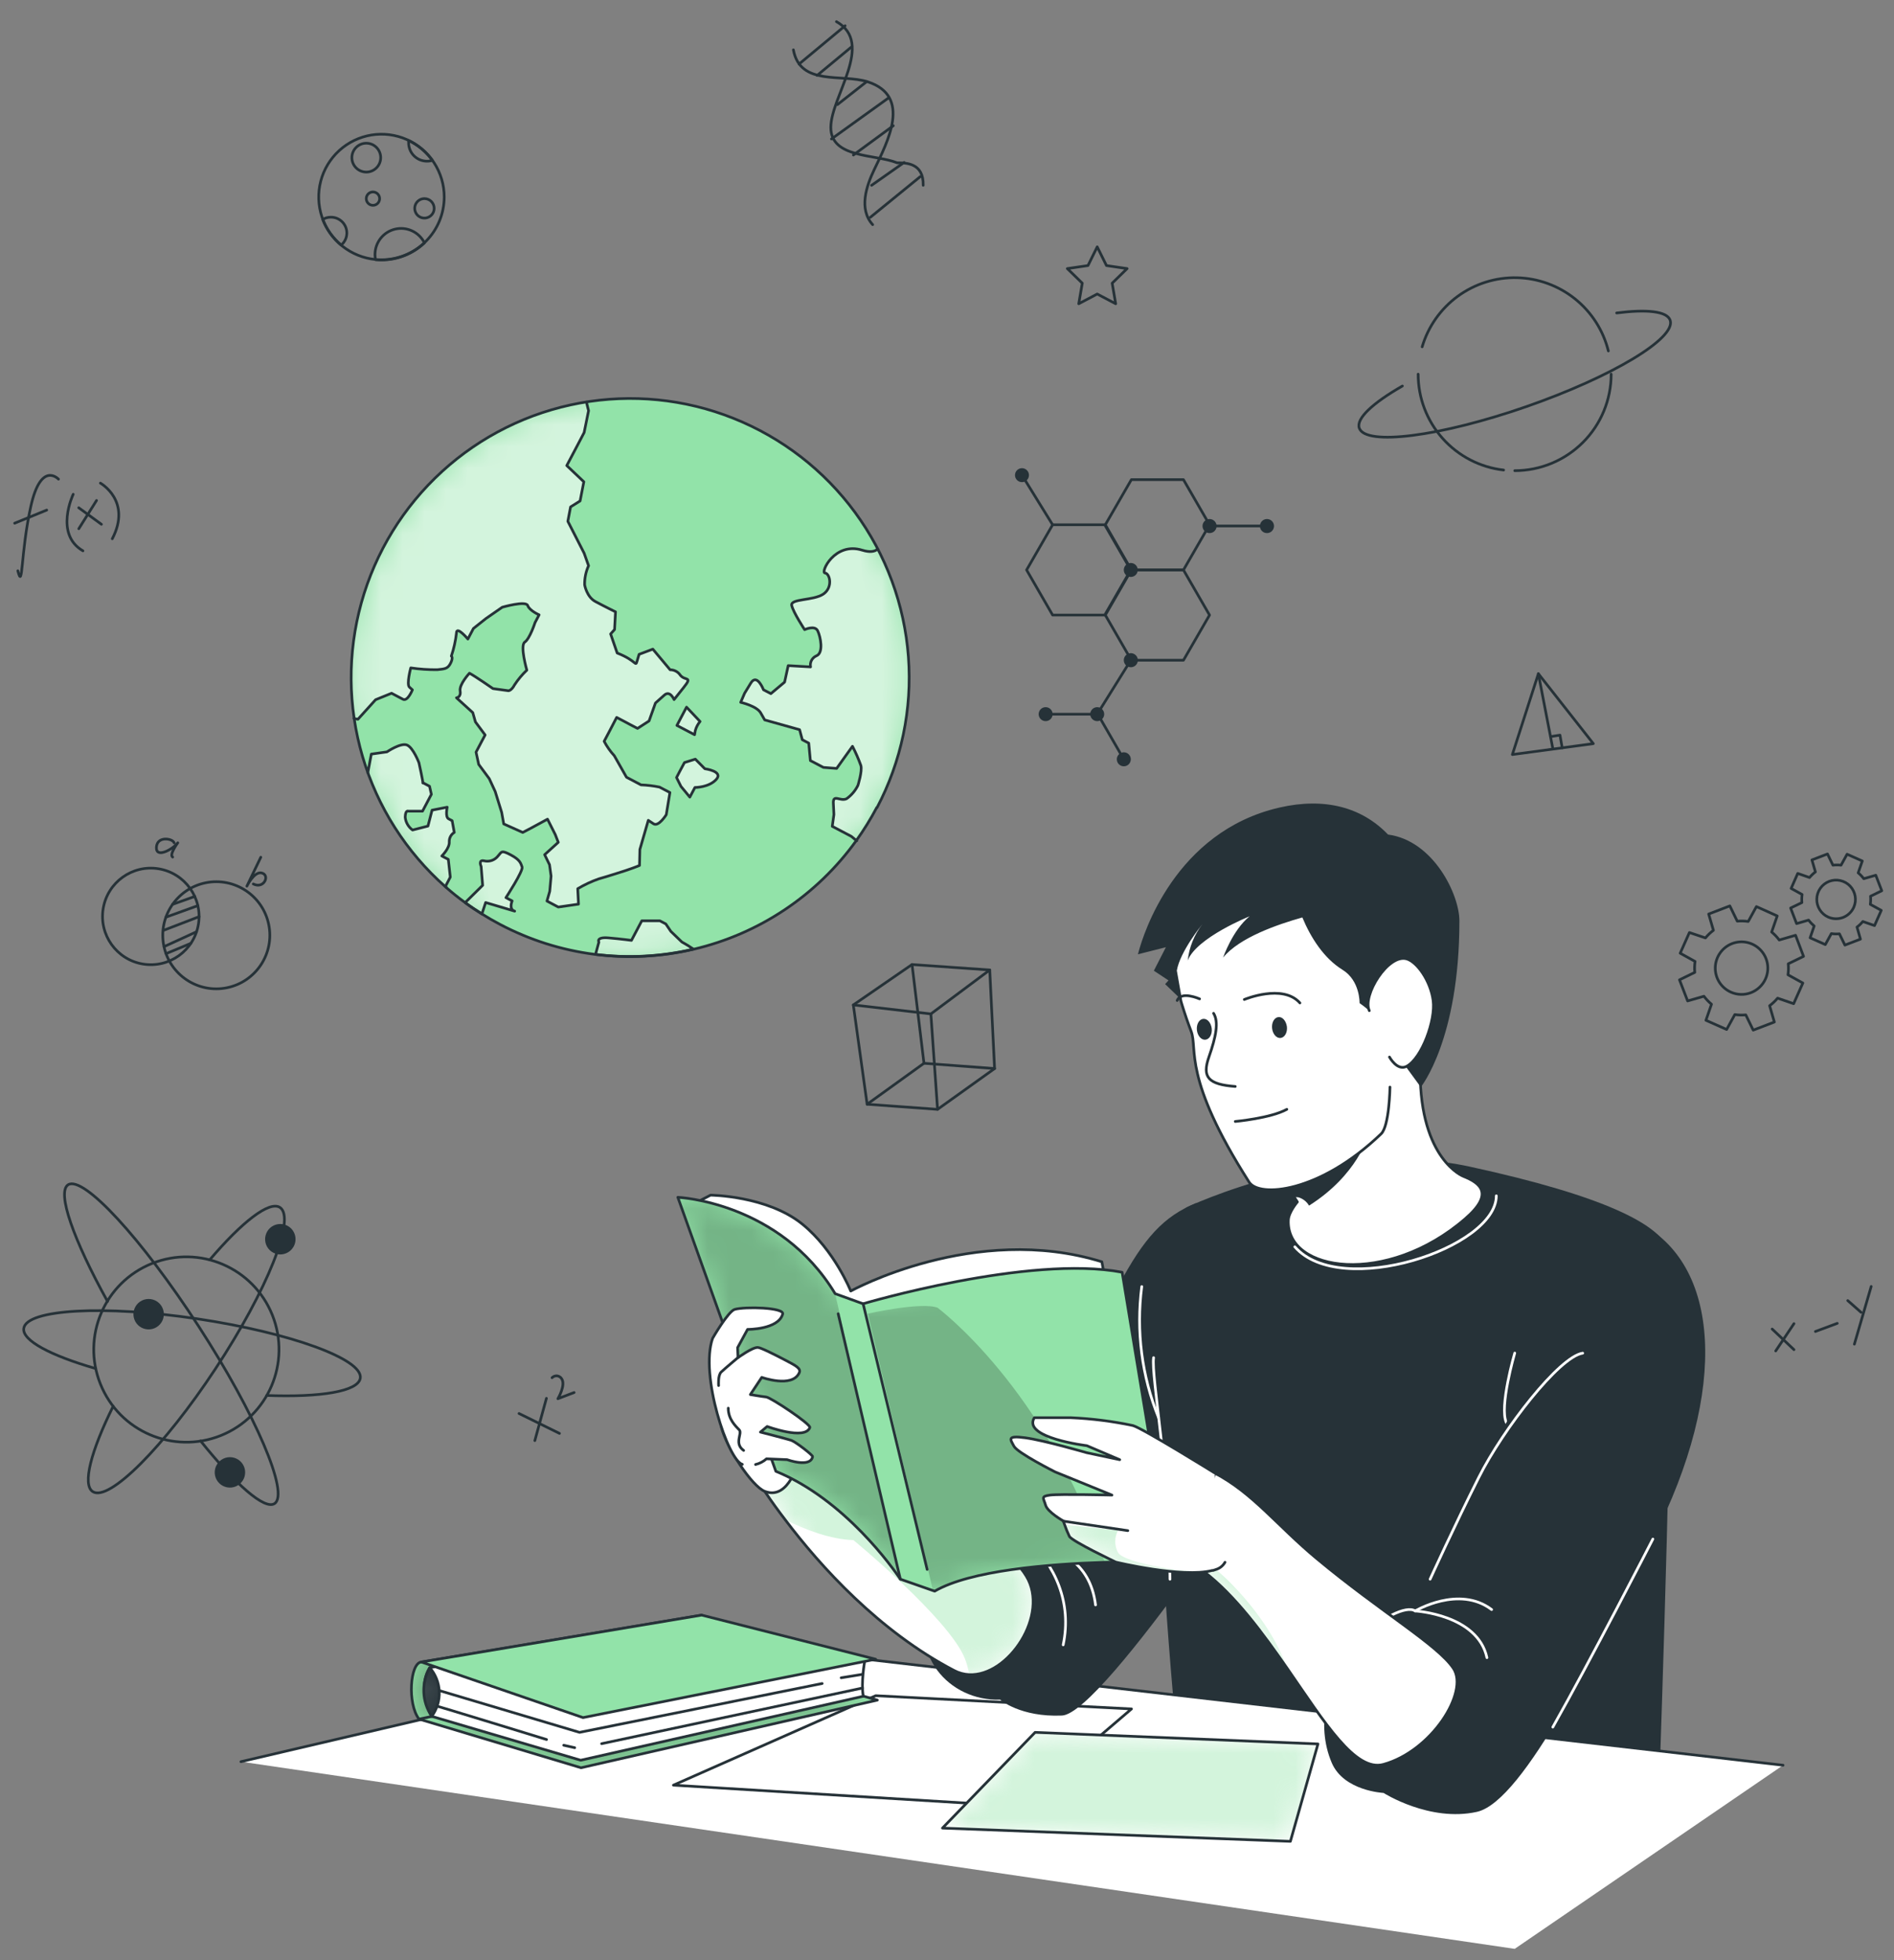 <svg width="87" height="90" viewBox="0 0 87 90" fill="none" xmlns="http://www.w3.org/2000/svg">
<rect x="0" y="0" width="87" height="90" fill="#808080" stroke="none"/>
<path d="M0.819 26.208C1.059 27.159 0.941 25.41 1.411 23.272C1.88 21.135 2.686 22 2.686 22" stroke="#263238" stroke-width="0.123" stroke-linecap="round" stroke-linejoin="round"/>
<path d="M0.673 24.023L2.146 23.42" stroke="#263238" stroke-width="0.123" stroke-linecap="round" stroke-linejoin="round"/>
<path d="M3.363 22.695C3.363 22.695 2.483 24.524 3.81 25.292" stroke="#263238" stroke-width="0.123" stroke-linecap="round" stroke-linejoin="round"/>
<path d="M4.612 22.183C4.612 22.183 6.067 22.995 5.157 24.738" stroke="#263238" stroke-width="0.123" stroke-linecap="round" stroke-linejoin="round"/>
<path d="M3.617 23.314L4.659 24.073" stroke="#263238" stroke-width="0.123" stroke-linecap="round" stroke-linejoin="round"/>
<path d="M4.434 22.979L3.619 24.277" stroke="#263238" stroke-width="0.123" stroke-linecap="round" stroke-linejoin="round"/>
<path d="M9.114 42.436C9.312 41.228 8.494 40.088 7.286 39.89C6.078 39.691 4.938 40.51 4.739 41.718C4.541 42.926 5.36 44.066 6.568 44.264C7.776 44.462 8.916 43.644 9.114 42.436Z" stroke="#263238" stroke-width="0.123" stroke-linecap="round" stroke-linejoin="round"/>
<path d="M10.429 45.351C11.759 45.078 12.616 43.779 12.344 42.449C12.071 41.119 10.771 40.262 9.441 40.534C8.111 40.807 7.254 42.106 7.527 43.437C7.8 44.767 9.099 45.624 10.429 45.351Z" stroke="#263238" stroke-width="0.123" stroke-linecap="round" stroke-linejoin="round"/>
<path d="M8.946 41.16L7.926 41.524" stroke="#263238" stroke-width="0.123" stroke-linecap="round" stroke-linejoin="round"/>
<path d="M9.088 41.582L7.622 42.112" stroke="#263238" stroke-width="0.123" stroke-linecap="round" stroke-linejoin="round"/>
<path d="M9.143 42.089L7.506 42.719" stroke="#263238" stroke-width="0.123" stroke-linecap="round" stroke-linejoin="round"/>
<path d="M9.027 42.782L7.534 43.465" stroke="#263238" stroke-width="0.123" stroke-linecap="round" stroke-linejoin="round"/>
<path d="M8.763 43.315L7.629 43.786" stroke="#263238" stroke-width="0.123" stroke-linecap="round" stroke-linejoin="round"/>
<path d="M7.998 38.698C7.935 38.495 7.215 38.369 7.185 38.902C7.154 39.434 7.943 38.991 8.166 38.698C8.166 38.698 7.76 39.245 7.931 39.353" stroke="#263238" stroke-width="0.123" stroke-linecap="round" stroke-linejoin="round"/>
<path d="M11.979 39.36L11.341 40.687C11.341 40.687 11.66 40.023 12.002 40.078C12.422 40.153 12.142 40.841 11.634 40.587" stroke="#263238" stroke-width="0.123" stroke-linecap="round" stroke-linejoin="round"/>
<path d="M81.403 61.023L82.405 61.969" stroke="#263238" stroke-width="0.123" stroke-linecap="round" stroke-linejoin="round"/>
<path d="M82.405 60.774L81.566 62.028" stroke="#263238" stroke-width="0.123" stroke-linecap="round" stroke-linejoin="round"/>
<path d="M83.39 61.135L84.394 60.761" stroke="#263238" stroke-width="0.123" stroke-linecap="round" stroke-linejoin="round"/>
<path d="M84.876 59.716L85.485 60.254" stroke="#263238" stroke-width="0.123" stroke-linecap="round" stroke-linejoin="round"/>
<path d="M85.952 59.067L85.18 61.717" stroke="#263238" stroke-width="0.123" stroke-linecap="round" stroke-linejoin="round"/>
<path d="M39.197 46.141L41.893 44.286L45.463 44.536L45.686 49.063L43.066 50.936L39.831 50.7L39.197 46.141Z" stroke="#263238" stroke-width="0.123" stroke-linecap="round" stroke-linejoin="round"/>
<path d="M39.831 50.7L42.442 48.82L45.687 49.062" stroke="#263238" stroke-width="0.123" stroke-linecap="round" stroke-linejoin="round"/>
<path d="M42.442 48.821L41.894 44.286" stroke="#263238" stroke-width="0.123" stroke-linecap="round" stroke-linejoin="round"/>
<path d="M39.197 46.141L42.759 46.554L45.463 44.536" stroke="#263238" stroke-width="0.123" stroke-linecap="round" stroke-linejoin="round"/>
<path d="M42.759 46.553L43.066 50.935" stroke="#263238" stroke-width="0.123" stroke-linecap="round" stroke-linejoin="round"/>
<path d="M70.664 30.934L69.47 34.645L73.188 34.144L70.664 30.934Z" stroke="#263238" stroke-width="0.123" stroke-linecap="round" stroke-linejoin="round"/>
<path d="M70.664 30.934L71.328 34.373" stroke="#263238" stroke-width="0.123" stroke-linecap="round" stroke-linejoin="round"/>
<path d="M71.223 33.822L71.657 33.753L71.759 34.336" stroke="#263238" stroke-width="0.123" stroke-linecap="round" stroke-linejoin="round"/>
<path d="M23.842 64.901L25.699 65.814" stroke="#263238" stroke-width="0.123" stroke-linecap="round" stroke-linejoin="round"/>
<path d="M25.1 64.204L24.567 66.144" stroke="#263238" stroke-width="0.123" stroke-linecap="round" stroke-linejoin="round"/>
<path d="M25.358 63.257C25.388 63.225 25.426 63.201 25.467 63.187C25.509 63.172 25.553 63.168 25.596 63.173C25.64 63.179 25.681 63.195 25.718 63.22C25.754 63.244 25.784 63.277 25.805 63.315C25.992 63.608 25.626 64.222 25.626 64.222L26.372 63.937" stroke="#263238" stroke-width="0.123" stroke-linecap="round" stroke-linejoin="round"/>
<path d="M38.421 0.993C40.195 1.991 38.163 4.429 38.163 5.851C38.163 7.273 40.195 7.07 41.211 7.476C41.617 7.476 42.43 7.476 42.407 8.508" stroke="#263238" stroke-width="0.123" stroke-linecap="round" stroke-linejoin="round"/>
<path d="M36.444 2.288C36.753 3.968 38.679 3.373 39.862 3.757C41.893 4.417 40.766 6.514 40.16 7.782C39.797 8.537 39.435 9.598 40.085 10.315" stroke="#263238" stroke-width="0.123" stroke-linecap="round" stroke-linejoin="round"/>
<path d="M36.705 2.94L38.82 1.183" stroke="#263238" stroke-width="0.123" stroke-linecap="round" stroke-linejoin="round"/>
<path d="M37.533 3.463L39.126 2.143" stroke="#263238" stroke-width="0.123" stroke-linecap="round" stroke-linejoin="round"/>
<path d="M38.47 4.801L39.815 3.744" stroke="#263238" stroke-width="0.123" stroke-linecap="round" stroke-linejoin="round"/>
<path d="M38.192 6.381L40.821 4.491" stroke="#263238" stroke-width="0.123" stroke-linecap="round" stroke-linejoin="round"/>
<path d="M39.2 7.118L41.032 5.773" stroke="#263238" stroke-width="0.123" stroke-linecap="round" stroke-linejoin="round"/>
<path d="M39.98 9.977L42.269 8.112" stroke="#263238" stroke-width="0.123" stroke-linecap="round" stroke-linejoin="round"/>
<path d="M40.036 8.509L41.529 7.459" stroke="#263238" stroke-width="0.123" stroke-linecap="round" stroke-linejoin="round"/>
<path d="M10.141 65.913C12.322 65.04 13.383 62.565 12.511 60.383C11.638 58.202 9.162 57.14 6.981 58.013C4.799 58.885 3.738 61.361 4.611 63.543C5.483 65.724 7.959 66.785 10.141 65.913Z" stroke="#263238" stroke-width="0.123" stroke-linecap="round" stroke-linejoin="round"/>
<path d="M9.631 57.847C11.114 56.105 12.376 55.12 12.861 55.441C13.601 55.927 12.274 59.242 9.899 62.844C7.524 66.447 4.999 68.974 4.259 68.486C3.771 68.167 4.182 66.619 5.198 64.569" stroke="#263238" stroke-width="0.123" stroke-linecap="round" stroke-linejoin="round"/>
<path d="M4.397 62.837C2.329 62.241 1.008 61.546 1.092 60.992C1.211 60.114 4.785 59.911 9.054 60.551C13.322 61.191 16.678 62.404 16.55 63.277C16.459 63.887 14.722 64.165 12.254 64.072" stroke="#263238" stroke-width="0.123" stroke-linecap="round" stroke-linejoin="round"/>
<path d="M4.94 59.755C3.379 56.939 2.599 54.742 3.127 54.399C3.822 53.95 6.508 56.864 9.127 60.901C11.746 64.937 13.304 68.586 12.611 69.037C12.152 69.334 10.821 68.16 9.214 66.16" stroke="#263238" stroke-width="0.123" stroke-linecap="round" stroke-linejoin="round"/>
<path d="M13.46 57.281C13.385 57.397 13.277 57.487 13.149 57.541C13.022 57.595 12.882 57.611 12.746 57.585C12.611 57.559 12.486 57.494 12.387 57.397C12.288 57.3 12.22 57.177 12.192 57.041C12.164 56.906 12.176 56.766 12.228 56.638C12.279 56.509 12.367 56.399 12.481 56.321C12.595 56.243 12.73 56.201 12.868 56.199C13.006 56.198 13.142 56.237 13.257 56.312C13.335 56.362 13.401 56.427 13.453 56.503C13.505 56.579 13.541 56.665 13.56 56.755C13.579 56.845 13.58 56.938 13.563 57.028C13.546 57.118 13.511 57.205 13.46 57.281Z" fill="#263238"/>
<path d="M11.146 67.987C11.07 68.103 10.962 68.193 10.835 68.247C10.708 68.301 10.568 68.317 10.432 68.291C10.296 68.265 10.171 68.2 10.072 68.103C9.974 68.007 9.906 67.883 9.878 67.748C9.849 67.612 9.862 67.472 9.913 67.344C9.965 67.216 10.053 67.106 10.167 67.027C10.281 66.949 10.415 66.907 10.553 66.905C10.692 66.904 10.827 66.943 10.943 67.018C11.02 67.069 11.086 67.133 11.138 67.209C11.19 67.285 11.227 67.371 11.246 67.461C11.265 67.551 11.265 67.644 11.248 67.734C11.231 67.825 11.197 67.911 11.146 67.987Z" fill="#263238"/>
<path d="M7.412 60.724C7.336 60.839 7.228 60.93 7.101 60.984C6.974 61.038 6.834 61.053 6.698 61.027C6.562 61.002 6.437 60.936 6.338 60.84C6.24 60.743 6.172 60.619 6.144 60.484C6.115 60.349 6.128 60.208 6.179 60.08C6.231 59.952 6.319 59.842 6.433 59.764C6.547 59.686 6.682 59.643 6.82 59.642C6.958 59.64 7.093 59.679 7.209 59.755C7.364 59.856 7.473 60.016 7.511 60.197C7.549 60.379 7.514 60.568 7.412 60.724Z" fill="#263238"/>
<path d="M51.969 30.314H54.362L55.559 28.241L54.362 26.169H51.969L50.772 28.241L51.969 30.314Z" stroke="#263238" stroke-width="0.123" stroke-linecap="round" stroke-linejoin="round"/>
<path d="M51.621 34.863L50.425 32.791H48.031" stroke="#263238" stroke-width="0.123" stroke-linecap="round" stroke-linejoin="round"/>
<path d="M48.352 28.241H50.746L51.942 26.169L50.746 24.095H48.352L47.156 26.169L48.352 28.241Z" stroke="#263238" stroke-width="0.123" stroke-linecap="round" stroke-linejoin="round"/>
<path d="M51.969 26.169H54.362L55.559 24.095L54.362 22.023H51.969L50.772 24.095L51.969 26.169Z" stroke="#263238" stroke-width="0.123" stroke-linecap="round" stroke-linejoin="round"/>
<path d="M51.942 26.491C52.119 26.491 52.263 26.347 52.263 26.17C52.263 25.992 52.119 25.849 51.942 25.849C51.765 25.849 51.621 25.992 51.621 26.17C51.621 26.347 51.765 26.491 51.942 26.491Z" fill="#263238"/>
<path d="M46.944 22.138C47.121 22.138 47.265 21.994 47.265 21.817C47.265 21.64 47.121 21.496 46.944 21.496C46.767 21.496 46.623 21.64 46.623 21.817C46.623 21.994 46.767 22.138 46.944 22.138Z" fill="#263238"/>
<path d="M51.3 34.863C51.3 34.8 51.319 34.737 51.354 34.685C51.39 34.632 51.44 34.591 51.498 34.566C51.557 34.542 51.622 34.536 51.684 34.548C51.746 34.56 51.803 34.591 51.848 34.636C51.893 34.681 51.924 34.738 51.936 34.8C51.949 34.863 51.942 34.927 51.918 34.986C51.894 35.044 51.852 35.095 51.8 35.13C51.747 35.165 51.685 35.184 51.621 35.184C51.579 35.184 51.537 35.176 51.498 35.16C51.459 35.143 51.424 35.12 51.394 35.09C51.364 35.06 51.341 35.025 51.325 34.986C51.309 34.947 51.3 34.905 51.3 34.863Z" fill="#263238"/>
<path d="M48.031 33.111C48.208 33.111 48.352 32.967 48.352 32.79C48.352 32.612 48.208 32.469 48.031 32.469C47.854 32.469 47.71 32.612 47.71 32.79C47.71 32.967 47.854 33.111 48.031 33.111Z" fill="#263238"/>
<path d="M57.874 24.154C57.874 24.09 57.894 24.028 57.929 23.974C57.965 23.921 58.015 23.88 58.074 23.855C58.134 23.831 58.199 23.825 58.261 23.837C58.324 23.85 58.382 23.881 58.427 23.926C58.472 23.972 58.502 24.029 58.515 24.092C58.527 24.155 58.52 24.22 58.495 24.279C58.471 24.338 58.429 24.388 58.376 24.424C58.322 24.459 58.26 24.477 58.196 24.477C58.153 24.477 58.111 24.469 58.072 24.453C58.033 24.436 57.998 24.412 57.968 24.382C57.938 24.352 57.914 24.317 57.898 24.277C57.882 24.238 57.874 24.196 57.874 24.154Z" fill="#263238"/>
<path d="M50.4 33.111C50.577 33.111 50.721 32.967 50.721 32.79C50.721 32.612 50.577 32.469 50.4 32.469C50.223 32.469 50.079 32.612 50.079 32.79C50.079 32.967 50.223 33.111 50.4 33.111Z" fill="#263238"/>
<path d="M55.237 24.154C55.237 24.09 55.256 24.028 55.292 23.975C55.327 23.922 55.378 23.88 55.437 23.856C55.496 23.831 55.561 23.825 55.623 23.837C55.686 23.85 55.744 23.881 55.789 23.926C55.834 23.971 55.865 24.028 55.877 24.091C55.89 24.154 55.883 24.219 55.859 24.278C55.834 24.337 55.793 24.387 55.74 24.423C55.687 24.458 55.624 24.477 55.56 24.477C55.475 24.477 55.392 24.443 55.332 24.383C55.271 24.322 55.237 24.24 55.237 24.154Z" fill="#263238"/>
<path d="M51.621 30.315C51.621 30.251 51.639 30.189 51.675 30.135C51.71 30.082 51.761 30.04 51.82 30.015C51.879 29.991 51.944 29.984 52.007 29.996C52.069 30.009 52.127 30.04 52.172 30.085C52.218 30.13 52.249 30.188 52.261 30.251C52.273 30.314 52.267 30.379 52.242 30.438C52.218 30.497 52.176 30.547 52.122 30.583C52.069 30.618 52.006 30.637 51.942 30.636C51.857 30.636 51.776 30.602 51.716 30.542C51.656 30.482 51.622 30.4 51.621 30.315Z" fill="#263238"/>
<path d="M55.56 24.149H58.196" stroke="#263238" stroke-width="0.123" stroke-linecap="round" stroke-linejoin="round"/>
<path d="M51.942 30.315L50.4 32.79" stroke="#263238" stroke-width="0.123" stroke-linecap="round" stroke-linejoin="round"/>
<path d="M48.352 24.095L46.944 21.817" stroke="#263238" stroke-width="0.123" stroke-linecap="round" stroke-linejoin="round"/>
<path d="M65.326 15.925C65.602 14.992 66.178 14.176 66.963 13.602C67.749 13.029 68.702 12.73 69.675 12.751C70.648 12.773 71.587 13.114 72.346 13.721C73.106 14.329 73.645 15.17 73.879 16.114" stroke="#263238" stroke-width="0.123" stroke-linecap="round" stroke-linejoin="round"/>
<path d="M69.069 21.582C67.988 21.459 66.99 20.942 66.266 20.13C65.542 19.318 65.141 18.268 65.142 17.18" stroke="#263238" stroke-width="0.123" stroke-linecap="round" stroke-linejoin="round"/>
<path d="M74.008 17.18C74.008 18.355 73.542 19.481 72.711 20.312C71.88 21.143 70.754 21.61 69.579 21.611" stroke="#263238" stroke-width="0.123" stroke-linecap="round" stroke-linejoin="round"/>
<path d="M74.26 14.37C75.645 14.193 76.574 14.288 76.718 14.703C77.004 15.528 74.04 17.305 70.097 18.675C66.153 20.044 62.726 20.483 62.437 19.656C62.285 19.215 63.061 18.502 64.418 17.724" stroke="#263238" stroke-width="0.123" stroke-linecap="round" stroke-linejoin="round"/>
<path d="M50.4 11.334L50.825 12.193L51.774 12.332L51.087 13.002L51.249 13.947L50.4 13.5L49.551 13.947L49.714 13.002L49.027 12.332L49.976 12.193L50.4 11.334Z" stroke="#263238" stroke-width="0.123" stroke-linecap="round" stroke-linejoin="round"/>
<path d="M20.405 9.044C20.404 9.808 20.101 10.541 19.561 11.082C19.021 11.622 18.288 11.926 17.524 11.927C17.431 11.927 17.339 11.923 17.25 11.915C16.694 11.862 16.165 11.649 15.728 11.302C15.291 10.954 14.964 10.487 14.787 9.957C14.611 9.427 14.592 8.857 14.733 8.317C14.874 7.776 15.169 7.289 15.582 6.913C15.995 6.537 16.509 6.289 17.06 6.199C17.611 6.11 18.177 6.182 18.688 6.408C19.198 6.634 19.633 7.003 19.938 7.471C20.242 7.939 20.405 8.486 20.405 9.044Z" stroke="#263238" stroke-width="0.123" stroke-linecap="round" stroke-linejoin="round"/>
<path d="M19.943 9.564C19.944 9.653 19.918 9.739 19.869 9.813C19.82 9.887 19.75 9.944 19.669 9.978C19.587 10.013 19.497 10.022 19.41 10.005C19.323 9.988 19.244 9.945 19.181 9.883C19.118 9.82 19.076 9.741 19.058 9.654C19.041 9.567 19.049 9.477 19.083 9.396C19.117 9.314 19.174 9.244 19.248 9.195C19.321 9.145 19.408 9.119 19.496 9.119C19.614 9.119 19.728 9.166 19.812 9.249C19.895 9.333 19.943 9.446 19.943 9.564Z" stroke="#263238" stroke-width="0.123" stroke-linecap="round" stroke-linejoin="round"/>
<path d="M15.931 10.698C15.931 10.804 15.908 10.909 15.863 11.004C15.818 11.1 15.752 11.185 15.671 11.253C15.292 10.94 15 10.535 14.824 10.076C14.935 10.008 15.064 9.972 15.195 9.973C15.292 9.971 15.387 9.989 15.476 10.025C15.565 10.061 15.646 10.114 15.715 10.181C15.783 10.249 15.838 10.329 15.875 10.418C15.912 10.507 15.931 10.602 15.931 10.698Z" stroke="#263238" stroke-width="0.123" stroke-linecap="round" stroke-linejoin="round"/>
<path d="M19.497 11.152C18.964 11.657 18.258 11.937 17.524 11.936C17.43 11.936 17.339 11.932 17.25 11.924C17.233 11.846 17.225 11.766 17.225 11.686C17.225 11.416 17.317 11.154 17.484 10.943C17.652 10.731 17.886 10.582 18.149 10.52C18.412 10.458 18.688 10.487 18.933 10.602C19.177 10.716 19.376 10.91 19.497 11.152Z" stroke="#263238" stroke-width="0.123" stroke-linecap="round" stroke-linejoin="round"/>
<path d="M16.825 7.901C17.191 7.901 17.487 7.604 17.487 7.238C17.487 6.873 17.191 6.576 16.825 6.576C16.459 6.576 16.163 6.873 16.163 7.238C16.163 7.604 16.459 7.901 16.825 7.901Z" stroke="#263238" stroke-width="0.123" stroke-linecap="round" stroke-linejoin="round"/>
<path d="M17.438 9.12C17.438 9.181 17.42 9.24 17.387 9.291C17.353 9.341 17.305 9.38 17.249 9.404C17.193 9.427 17.131 9.433 17.072 9.421C17.012 9.409 16.957 9.38 16.915 9.337C16.872 9.294 16.842 9.24 16.831 9.18C16.819 9.121 16.825 9.059 16.848 9.003C16.871 8.947 16.911 8.899 16.961 8.865C17.012 8.831 17.071 8.813 17.131 8.813C17.172 8.813 17.212 8.821 17.249 8.837C17.286 8.852 17.32 8.875 17.348 8.903C17.377 8.932 17.399 8.966 17.415 9.003C17.43 9.04 17.438 9.08 17.438 9.12Z" stroke="#263238" stroke-width="0.123" stroke-linecap="round" stroke-linejoin="round"/>
<path d="M19.862 7.362C19.782 7.389 19.697 7.402 19.612 7.401C19.501 7.401 19.392 7.379 19.289 7.337C19.187 7.294 19.094 7.232 19.015 7.153C18.937 7.075 18.875 6.982 18.833 6.879C18.791 6.777 18.769 6.667 18.769 6.556C18.767 6.521 18.767 6.485 18.769 6.45C19.204 6.658 19.58 6.971 19.862 7.362Z" stroke="#263238" stroke-width="0.123" stroke-linecap="round" stroke-linejoin="round"/>
<path d="M86.105 42.498L86.415 41.799L85.912 41.523C85.93 41.4 85.933 41.275 85.922 41.151L86.438 40.899L86.163 40.186L85.611 40.345C85.537 40.245 85.451 40.155 85.355 40.077L85.544 39.532L84.845 39.221L84.567 39.725C84.443 39.71 84.318 39.71 84.195 39.725L83.945 39.209L83.23 39.483L83.39 40.034C83.291 40.109 83.2 40.196 83.12 40.292L82.578 40.103L82.275 40.792L82.779 41.07C82.76 41.193 82.757 41.318 82.769 41.442L82.251 41.692L82.525 42.407L83.077 42.246C83.152 42.346 83.238 42.437 83.333 42.517L83.147 43.059L83.845 43.37L84.122 42.866C84.245 42.885 84.37 42.888 84.493 42.876L84.745 43.394L85.459 43.12L85.3 42.567C85.399 42.493 85.489 42.407 85.568 42.311L86.105 42.498ZM83.979 42.108C83.819 42.037 83.683 41.919 83.59 41.771C83.496 41.623 83.448 41.45 83.453 41.274C83.457 41.099 83.514 40.928 83.615 40.785C83.716 40.642 83.858 40.531 84.021 40.468C84.185 40.405 84.364 40.392 84.535 40.431C84.707 40.469 84.863 40.558 84.984 40.685C85.105 40.812 85.185 40.973 85.215 41.146C85.245 41.319 85.223 41.497 85.152 41.657C85.056 41.872 84.878 42.04 84.659 42.125C84.439 42.209 84.195 42.203 83.979 42.108Z" stroke="#263238" stroke-width="0.123" stroke-linecap="round" stroke-linejoin="round"/>
<path d="M82.39 46.084L82.813 45.135L82.13 44.757C82.154 44.59 82.159 44.421 82.142 44.253L82.845 43.912L82.478 42.943L81.728 43.16C81.628 43.024 81.511 42.901 81.38 42.794L81.636 42.055L80.68 41.626L80.304 42.309C80.137 42.285 79.968 42.28 79.8 42.295L79.459 41.594L78.487 41.968L78.705 42.715C78.57 42.817 78.447 42.934 78.339 43.065L77.602 42.817L77.179 43.766L77.862 44.144C77.837 44.31 77.833 44.48 77.849 44.647L77.147 44.989L77.52 45.958L78.27 45.742C78.371 45.878 78.487 46.001 78.617 46.108L78.361 46.846L79.312 47.268L79.688 46.584C79.855 46.608 80.024 46.613 80.192 46.598L80.533 47.299L81.504 46.927L81.287 46.177C81.422 46.076 81.545 45.959 81.653 45.83L82.39 46.084ZM79.505 45.553C79.287 45.456 79.103 45.297 78.975 45.095C78.848 44.893 78.784 44.657 78.79 44.419C78.796 44.18 78.874 43.949 79.012 43.754C79.15 43.559 79.342 43.409 79.565 43.324C79.788 43.239 80.031 43.221 80.264 43.274C80.497 43.327 80.709 43.448 80.873 43.622C81.037 43.795 81.146 44.013 81.186 44.249C81.226 44.484 81.196 44.726 81.098 44.944C81.034 45.089 80.941 45.219 80.826 45.328C80.711 45.437 80.576 45.522 80.428 45.579C80.28 45.636 80.123 45.663 79.964 45.658C79.806 45.654 79.65 45.618 79.505 45.553Z" stroke="#263238" stroke-width="0.123" stroke-linecap="round" stroke-linejoin="round"/>
<path d="M40.274 37.076C39.995 37.604 39.681 38.111 39.333 38.596C37.528 41.106 34.876 42.877 31.866 43.583C28.856 44.29 25.693 43.883 22.96 42.438C22.677 42.289 22.401 42.131 22.137 41.964C21.873 41.798 21.615 41.627 21.367 41.444C21.066 41.227 20.778 40.995 20.502 40.754C20.484 40.74 20.468 40.725 20.453 40.709C18.652 39.116 17.337 37.048 16.655 34.742C15.974 32.437 15.956 29.986 16.601 27.67C17.247 25.354 18.531 23.267 20.307 21.646C22.082 20.025 24.278 18.936 26.643 18.505C29.008 18.073 31.447 18.314 33.681 19.203C35.915 20.091 37.854 21.59 39.277 23.528C40.7 25.466 41.549 27.765 41.727 30.163C41.905 32.56 41.405 34.959 40.284 37.086L40.274 37.076Z" fill="#92E3A9"/>
<mask id="mask0_425_3529" style="mask-type:luminance" maskUnits="userSpaceOnUse" x="16" y="18" width="26" height="26">
<path d="M40.273 37.075C39.995 37.603 39.681 38.111 39.333 38.595C37.528 41.105 34.875 42.876 31.866 43.582C28.856 44.289 25.692 43.882 22.959 42.437C22.677 42.288 22.401 42.13 22.137 41.964C21.872 41.797 21.614 41.626 21.367 41.443C21.066 41.226 20.777 40.994 20.501 40.753C20.483 40.739 20.467 40.724 20.452 40.708C18.652 39.115 17.336 37.047 16.655 34.741C15.974 32.436 15.955 29.985 16.601 27.669C17.246 25.353 18.53 23.266 20.306 21.645C22.082 20.024 24.278 18.936 26.643 18.503C29.008 18.072 31.447 18.314 33.681 19.202C35.915 20.09 37.854 21.589 39.277 23.527C40.699 25.465 41.548 27.764 41.726 30.162C41.904 32.559 41.404 34.959 40.283 37.085L40.273 37.075Z" fill="white"/>
</mask>
<g mask="url(#mask0_425_3529)">
<g opacity="0.6">
<path d="M40.273 37.076C39.995 37.603 39.681 38.111 39.333 38.595L39.085 38.392L38.658 38.167L38.209 37.931L38.284 37.389L38.26 36.899C38.234 36.409 38.587 36.81 38.87 36.661C39.09 36.504 39.268 36.294 39.388 36.052C39.388 36.052 39.591 35.4 39.524 35.138C39.414 34.836 39.285 34.541 39.138 34.256L38.41 35.272L37.801 35.225L37.224 34.92L37.149 34.118L36.852 33.963L36.728 33.502L35.125 33.053L34.942 32.732C34.76 32.411 34.022 32.246 34.022 32.246L34.203 31.828L34.487 31.361C34.774 30.893 35.07 31.669 35.07 31.669L35.41 31.846L36.039 31.318L36.206 30.56L37.232 30.619C37.212 30.517 37.228 30.41 37.276 30.318C37.325 30.225 37.404 30.152 37.5 30.111C37.842 29.977 37.691 29.236 37.561 28.961C37.431 28.687 36.952 28.909 36.952 28.909C36.952 28.909 36.429 28.114 36.358 27.797C36.287 27.48 37.354 27.594 37.811 27.275C38.268 26.956 38.112 26.322 37.888 26.308C37.665 26.294 38.325 24.866 39.595 25.258C39.948 25.367 40.172 25.329 40.31 25.207C41.263 27.041 41.757 29.079 41.751 31.146C41.744 33.213 41.237 35.247 40.273 37.076Z" fill="white"/>
<path d="M31.389 31.58L30.954 32.127C30.954 32.127 30.769 31.686 30.505 31.924L30.099 32.285L29.804 33.11L29.276 33.451L28.953 33.283L28.648 33.12L28.317 32.946L28 33.555L27.742 34.043C27.868 34.282 28.024 34.504 28.207 34.703L28.768 35.692L29.451 36.038C29.735 36.048 30.019 36.082 30.298 36.139L30.767 36.385L30.601 37.401C30.601 37.401 30.247 37.976 30.011 37.817L29.774 37.661L29.388 38.998L29.371 39.733C29.371 39.733 29.142 39.829 28.91 39.906C28.678 39.983 28.825 39.943 28.339 40.093C27.854 40.243 27.892 40.237 27.498 40.349C27.162 40.466 26.839 40.618 26.533 40.8L26.568 41.507L25.639 41.643L25.119 41.367L25.247 40.92L25.308 40.221L25.237 39.699L25.013 39.237L25.639 38.671L25.501 38.315L25.145 37.608L24.394 38.014L24.008 38.218L23.134 37.825L23.039 37.295L22.746 36.342L22.474 35.749L21.99 35.095L21.868 34.532L22.141 34.016L22.285 33.744L21.84 33.145L21.718 32.718L20.968 32.037C20.968 32.037 21.186 32.023 21.137 31.72C21.088 31.418 21.566 30.908 21.566 30.908C21.836 31.05 22.646 31.615 22.646 31.615L23.355 31.712C23.355 31.712 23.498 31.712 23.636 31.444C23.797 31.197 23.987 30.97 24.201 30.767C24.201 30.767 23.874 29.632 24.107 29.479C24.341 29.327 24.579 28.584 24.579 28.584L24.765 28.228C24.765 28.228 24.325 28.035 24.241 27.801C24.158 27.568 23.071 27.878 23.071 27.878L22.321 28.399L21.73 28.856L21.474 29.341C21.474 29.341 20.952 28.713 20.95 29.065C20.91 29.425 20.831 29.78 20.714 30.123C20.714 30.123 20.822 30.18 20.68 30.453C20.538 30.725 20.383 30.711 20.07 30.749C19.663 30.753 19.255 30.726 18.851 30.666C18.851 30.666 18.648 31.418 18.788 31.548L18.927 31.674C18.927 31.674 18.709 32.22 18.494 32.106L17.97 31.83L17.236 32.127L16.424 33.025L16.243 32.988C15.745 29.647 16.585 26.245 18.582 23.521C20.579 20.797 23.571 18.971 26.907 18.441C26.954 18.645 27.004 18.835 27.004 18.835L26.801 19.839L26.541 20.335L26.318 20.759L26.003 21.357L26.809 22.1L26.637 22.98L26.2 23.254L26.074 23.915L26.824 25.38L27.027 25.954C26.901 26.23 26.84 26.53 26.846 26.832C26.846 26.832 26.937 27.381 27.338 27.598C27.738 27.816 28.264 28.072 28.264 28.072L28.221 28.884L28.041 29.087L28.341 29.963C29.258 30.323 29.17 30.623 29.258 30.323L29.347 30.024L29.971 29.798L30.765 30.747C30.858 30.746 30.949 30.768 31.03 30.811C31.112 30.855 31.181 30.918 31.232 30.995C31.464 31.288 31.826 31.034 31.389 31.58Z" fill="white"/>
<path d="M20.621 38.656C20.643 38.945 20.278 39.306 20.278 39.306L20.576 39.463L20.668 40.276L20.442 40.706C18.844 39.295 17.625 37.505 16.897 35.501L17.059 34.64L17.777 34.538C17.777 34.538 18.419 34.112 18.703 34.225C18.988 34.339 19.248 35.038 19.248 35.038C19.248 35.038 19.451 35.981 19.424 35.962H19.412H19.428L19.721 36.117L19.804 36.489L19.398 37.261H18.744C18.744 37.261 18.614 37.192 18.602 37.531C18.612 37.649 18.648 37.763 18.706 37.865C18.765 37.968 18.845 38.057 18.941 38.126L19.648 37.945L19.837 37.214L20.532 37.078C20.532 37.078 20.432 37.527 20.595 37.612L20.759 37.7L20.857 38.236C20.784 38.279 20.724 38.341 20.682 38.414C20.641 38.488 20.62 38.572 20.621 38.656Z" fill="white"/>
<path d="M23.981 39.806C23.919 39.631 23.892 39.479 23.459 39.252C23.027 39.024 23.053 39.105 22.882 39.294C22.809 39.391 22.709 39.465 22.594 39.506C22.479 39.547 22.355 39.553 22.236 39.524C21.952 39.461 22.1 39.782 22.1 39.782L22.169 40.649L21.367 41.442C21.615 41.624 21.871 41.798 22.137 41.962L22.307 41.438L23.64 41.828C23.358 41.744 23.524 41.358 23.524 41.358L23.24 41.208C23.24 41.208 24.044 39.977 23.981 39.806Z" fill="white"/>
<path d="M32.376 35.296L31.939 34.855L31.439 35.012L31.236 35.418L31.084 35.711L31.287 36.117L31.694 36.611L31.925 36.168C31.925 36.168 32.569 36.168 32.906 35.796C33.244 35.424 32.376 35.296 32.376 35.296Z" fill="white"/>
<path d="M31.092 33.307L31.905 33.733L31.938 33.542C31.98 33.389 32.055 33.248 32.157 33.126L31.535 32.468L31.092 33.307Z" fill="white"/>
<path d="M30.816 42.765L30.582 42.422L30.31 42.279H29.479L29.006 43.177C29.006 43.177 28.553 43.116 27.957 43.063C27.362 43.011 27.508 43.257 27.508 43.257L27.354 43.821C28.856 44.006 30.379 43.924 31.852 43.58C31.681 43.46 31.503 43.35 31.32 43.25L30.816 42.765Z" fill="white"/>
</g>
</g>
<path d="M40.274 37.076C39.995 37.604 39.681 38.111 39.333 38.596C37.528 41.106 34.876 42.877 31.866 43.583C28.856 44.29 25.693 43.883 22.96 42.438C22.677 42.289 22.401 42.131 22.137 41.964C21.873 41.798 21.615 41.627 21.367 41.444C21.066 41.227 20.778 40.995 20.502 40.754C20.484 40.74 20.468 40.725 20.453 40.709C18.652 39.116 17.337 37.048 16.655 34.742C15.974 32.437 15.956 29.986 16.601 27.67C17.247 25.354 18.531 23.267 20.307 21.646C22.082 20.025 24.278 18.936 26.643 18.505C29.008 18.073 31.447 18.314 33.681 19.203C35.915 20.091 37.854 21.59 39.277 23.528C40.7 25.466 41.549 27.765 41.727 30.163C41.905 32.56 41.405 34.959 40.284 37.086L40.274 37.076Z" stroke="#263238" stroke-width="0.123" stroke-linecap="round" stroke-linejoin="round"/>
<path d="M31.853 43.58C30.379 43.924 28.856 44.006 27.355 43.821L27.509 43.257C27.509 43.257 27.363 43.011 27.958 43.063C28.553 43.116 29.006 43.177 29.006 43.177L29.48 42.279H30.311L30.583 42.422L30.816 42.765L31.32 43.25C31.504 43.35 31.681 43.46 31.853 43.58Z" stroke="#263238" stroke-width="0.123" stroke-linecap="round" stroke-linejoin="round"/>
<path d="M40.319 25.209C40.18 25.331 39.957 25.369 39.603 25.26C38.334 24.867 37.675 26.294 37.897 26.31C38.118 26.326 38.275 26.968 37.82 27.277C37.364 27.586 36.296 27.48 36.367 27.799C36.438 28.118 36.96 28.91 36.96 28.91C36.96 28.91 37.428 28.691 37.56 28.963C37.692 29.236 37.842 29.979 37.501 30.113C37.405 30.154 37.326 30.227 37.277 30.32C37.228 30.412 37.212 30.519 37.233 30.621L36.206 30.562L36.04 31.32L35.41 31.848L35.071 31.672C35.071 31.672 34.774 30.895 34.488 31.363L34.203 31.83L34.023 32.248C34.023 32.248 34.76 32.413 34.943 32.734L35.126 33.055L36.729 33.504L36.853 33.965L37.149 34.12L37.224 34.922L37.822 35.235L38.431 35.282L39.158 34.266C39.306 34.551 39.435 34.846 39.544 35.148C39.616 35.41 39.408 36.062 39.408 36.062C39.288 36.305 39.111 36.514 38.89 36.672C38.6 36.82 38.244 36.419 38.281 36.909L38.305 37.399L38.23 37.941L38.679 38.177L39.106 38.402L39.353 38.606" stroke="#263238" stroke-width="0.123" stroke-linecap="round" stroke-linejoin="round"/>
<path d="M16.26 32.988L16.441 33.025L17.253 32.127L17.987 31.83L18.511 32.107C18.726 32.22 18.944 31.674 18.944 31.674L18.805 31.548C18.665 31.418 18.868 30.666 18.868 30.666C19.272 30.726 19.68 30.753 20.087 30.749C20.408 30.711 20.561 30.723 20.697 30.453C20.833 30.183 20.732 30.124 20.732 30.124C20.848 29.78 20.927 29.425 20.967 29.065C20.967 28.714 21.491 29.341 21.491 29.341L21.747 28.856L22.32 28.401L23.07 27.881C23.07 27.881 24.157 27.568 24.24 27.803C24.323 28.039 24.764 28.23 24.764 28.23L24.577 28.586C24.577 28.586 24.338 29.325 24.106 29.482C23.874 29.638 24.2 30.77 24.2 30.77C23.986 30.973 23.796 31.2 23.635 31.446C23.492 31.718 23.354 31.715 23.354 31.715L22.645 31.617C22.645 31.617 21.833 31.052 21.564 30.91C21.564 30.91 21.087 31.42 21.136 31.723C21.184 32.025 20.967 32.039 20.967 32.039L21.717 32.72L21.839 33.147L22.284 33.746L22.139 34.018L21.867 34.534L21.989 35.097L22.473 35.751L22.747 36.343L23.044 37.3L23.139 37.83L24.013 38.222L24.399 38.019L25.15 37.612L25.506 38.319L25.644 38.675L25.018 39.242L25.242 39.703L25.313 40.225L25.252 40.924L25.124 41.371L25.644 41.647L26.573 41.513L26.538 40.804C26.844 40.622 27.167 40.471 27.503 40.353C27.897 40.241 27.858 40.247 28.344 40.097C28.83 39.947 28.681 39.987 28.915 39.91C29.149 39.833 29.376 39.737 29.376 39.737L29.392 39.002L29.779 37.665L30.016 37.822C30.252 37.98 30.605 37.405 30.605 37.405L30.772 36.389L30.293 36.139C30.013 36.082 29.73 36.048 29.445 36.038L28.777 35.686L28.216 34.697C28.033 34.498 27.877 34.276 27.751 34.037L28.009 33.549L28.326 32.94L28.657 33.114L28.962 33.277L29.285 33.445L29.813 33.104L30.108 32.279L30.514 31.918C30.778 31.678 30.963 32.121 30.963 32.121L31.398 31.574C31.834 31.028 31.473 31.282 31.249 31.001C31.199 30.924 31.129 30.861 31.047 30.818C30.966 30.774 30.875 30.752 30.782 30.753L29.988 29.805L29.356 30.044L29.267 30.343C29.179 30.644 29.267 30.343 28.35 29.983L28.049 29.108L28.23 28.905L28.273 28.092C28.273 28.092 27.747 27.834 27.347 27.619C26.946 27.403 26.855 26.853 26.855 26.853C26.849 26.55 26.91 26.25 27.036 25.975L26.832 25.4L26.083 23.935L26.209 23.275L26.646 23.001L26.818 22.121L26.034 21.377L26.349 20.78L26.573 20.355L26.832 19.86L27.036 18.856C27.036 18.856 26.985 18.669 26.938 18.462" stroke="#263238" stroke-width="0.123" stroke-linecap="round" stroke-linejoin="round"/>
<path d="M20.511 40.751C20.496 40.733 20.478 40.717 20.459 40.702L20.684 40.272L20.593 39.459L20.294 39.303C20.294 39.303 20.66 38.941 20.637 38.653C20.633 38.566 20.653 38.481 20.693 38.405C20.733 38.329 20.794 38.265 20.867 38.22L20.769 37.683L20.605 37.596C20.442 37.511 20.542 37.062 20.542 37.062L19.847 37.198L19.658 37.929L18.951 38.11C18.855 38.041 18.775 37.952 18.717 37.849C18.658 37.747 18.622 37.633 18.612 37.515C18.624 37.175 18.754 37.245 18.754 37.245H19.408L19.815 36.472L19.731 36.101L19.439 35.946" stroke="#263238" stroke-width="0.123" stroke-linecap="round" stroke-linejoin="round"/>
<path d="M19.421 35.947C19.453 35.965 19.244 35.022 19.244 35.022C19.244 35.022 18.984 34.334 18.7 34.21C18.415 34.086 17.773 34.523 17.773 34.523L17.056 34.624L16.894 35.486" stroke="#263238" stroke-width="0.123" stroke-linecap="round" stroke-linejoin="round"/>
<path d="M22.308 41.439L22.137 41.963C21.866 41.797 21.61 41.624 21.367 41.443L22.17 40.65L22.101 39.783C22.101 39.783 21.952 39.462 22.237 39.525C22.355 39.554 22.479 39.547 22.594 39.507C22.709 39.466 22.809 39.392 22.883 39.295C23.049 39.106 23.029 39.025 23.46 39.252C23.89 39.48 23.919 39.632 23.982 39.807C24.045 39.982 23.24 41.215 23.24 41.215L23.525 41.365C23.525 41.365 23.358 41.751 23.641 41.835L22.308 41.439Z" stroke="#263238" stroke-width="0.123" stroke-linecap="round" stroke-linejoin="round"/>
<path d="M31.44 35.013L31.94 34.856L32.376 35.297C32.376 35.297 33.24 35.409 32.903 35.785C32.565 36.161 31.921 36.157 31.921 36.157L31.686 36.6L31.279 36.106L31.076 35.7L31.229 35.407L31.44 35.013Z" stroke="#263238" stroke-width="0.123" stroke-linecap="round" stroke-linejoin="round"/>
<path d="M32.157 33.127C32.055 33.248 31.98 33.391 31.938 33.544L31.905 33.734L31.093 33.308L31.536 32.469L32.157 33.127Z" stroke="#263238" stroke-width="0.123" stroke-linecap="round" stroke-linejoin="round"/>
<path d="M76.247 81.05C75.158 81.957 66.769 87.714 54.799 86.786C54.155 81.337 51.698 58.952 54.492 55.441C54.492 55.441 61.27 52.209 67.513 53.566C73.756 54.923 76.186 56.224 76.631 57.349C76.968 58.2 76.487 74.051 76.247 81.05Z" fill="#263238"/>
<path d="M67.305 55.958C63.709 59.073 59.077 58.414 59.179 56.023C59.195 55.649 59.595 55.186 59.595 55.186L59.455 54.971L58.846 54.05C58.401 53.362 57.844 52.496 57.456 51.866C57.131 51.33 65.235 46.344 65.235 49.211C65.235 53.25 67.218 54.01 67.218 54.01C67.966 54.31 68.662 54.786 67.305 55.958Z" fill="white" stroke="#263238" stroke-width="0.123" stroke-linecap="round" stroke-linejoin="round"/>
<path d="M69.579 62.125C69.579 62.125 68.853 64.612 69.197 65.325" stroke="white" stroke-width="0.123" stroke-linecap="round" stroke-linejoin="round"/>
<path d="M68.732 54.905C68.732 57.305 61.574 59.655 59.477 57.248" stroke="white" stroke-width="0.123" stroke-linecap="round" stroke-linejoin="round"/>
<path d="M62.844 52.136C62.844 52.136 62.364 53.944 60.13 55.356C60.023 55.173 59.851 55.037 59.648 54.976C59.581 54.965 59.512 54.965 59.445 54.976L58.835 54.056C59.992 53.223 62.844 52.136 62.844 52.136Z" fill="#263238"/>
<path d="M63.847 49.913C63.847 49.913 63.823 51.697 63.441 52.06C60.607 54.779 57.836 54.994 57.378 54.277C54.3 49.45 55.028 48.182 54.715 47.355C54.16 45.904 53.48 43.535 53.78 42.101C54.451 38.897 60.485 36.412 63.662 39.635C65.186 41.177 65.668 44.523 65.347 47.31" fill="white"/>
<path d="M63.847 49.913C63.847 49.913 63.823 51.697 63.441 52.06C60.607 54.779 57.836 54.994 57.378 54.277C54.3 49.45 55.028 48.182 54.715 47.355C54.16 45.904 53.48 43.535 53.78 42.101C54.451 38.897 60.485 36.412 63.662 39.635C65.186 41.177 65.668 44.523 65.347 47.31" stroke="#263238" stroke-width="0.123" stroke-linecap="round" stroke-linejoin="round"/>
<path d="M55.103 45.864C55.103 45.864 54.256 45.484 54.073 45.937" stroke="#263238" stroke-width="0.123" stroke-linecap="round" stroke-linejoin="round"/>
<path d="M57.157 45.892C57.157 45.892 58.919 45.154 59.711 46.05" stroke="#263238" stroke-width="0.123" stroke-linecap="round" stroke-linejoin="round"/>
<path d="M59.114 47.142C59.142 47.406 59.014 47.635 58.825 47.658C58.636 47.68 58.462 47.479 58.433 47.215C58.405 46.951 58.533 46.719 58.722 46.699C58.911 46.678 59.077 46.877 59.114 47.142Z" fill="#263238"/>
<path d="M55.66 47.222C55.69 47.486 55.56 47.717 55.371 47.738C55.182 47.758 55.008 47.561 54.979 47.297C54.951 47.033 55.079 46.801 55.268 46.781C55.456 46.76 55.627 46.958 55.66 47.222Z" fill="#263238"/>
<path d="M55.745 46.526C55.991 46.922 55.857 47.599 55.532 48.528C55.207 49.456 55.493 49.791 56.741 49.885" fill="white"/>
<path d="M55.745 46.526C55.991 46.922 55.857 47.599 55.532 48.528C55.207 49.456 55.493 49.791 56.741 49.885" stroke="#263238" stroke-width="0.123" stroke-linecap="round" stroke-linejoin="round"/>
<path d="M56.741 51.492C56.741 51.492 58.366 51.344 59.11 50.935" stroke="#263238" stroke-width="0.123" stroke-linecap="round" stroke-linejoin="round"/>
<path d="M67.037 42.28C67.037 41.073 65.847 38.597 63.758 38.318C62.557 37.063 60.847 36.602 58.77 37.079C53.971 38.18 52.511 42.918 52.301 43.702C52.281 43.776 52.271 43.816 52.271 43.816L53.555 43.491L53.002 44.57L53.675 45.015L53.52 45.185L54.301 45.937L54.057 44.564C54.207 43.678 55.227 42.439 55.227 42.439C54.855 42.921 54.623 43.497 54.557 44.103C54.963 43.048 57.401 42.071 57.401 42.071C56.611 42.713 56.182 43.968 56.182 43.968C56.934 43.042 58.695 42.443 59.823 42.124C60.203 43.04 60.806 43.997 61.667 44.527C62.48 45.027 62.452 46.059 62.452 46.059C63.326 46.667 63.97 47.551 64.28 48.57L65.263 49.915C65.263 49.915 67.037 47.739 67.037 42.28Z" fill="#263238"/>
<path d="M62.899 46.405C62.57 45.7 63.764 43.79 64.611 44.026C65.087 44.16 65.709 45.028 65.83 45.938C65.952 46.848 65.308 48.579 64.622 48.955C64.185 49.199 63.825 48.534 63.825 48.534" fill="white"/>
<path d="M62.899 46.405C62.57 45.7 63.764 43.79 64.611 44.026C65.087 44.16 65.709 45.028 65.83 45.938C65.952 46.848 65.308 48.579 64.622 48.955C64.185 49.199 63.825 48.534 63.825 48.534" stroke="#263238" stroke-width="0.123" stroke-linecap="round" stroke-linejoin="round"/>
<path d="M11.067 80.887L34.023 75.519L81.905 81.05L69.577 89.481L11.067 80.887Z" fill="white"/>
<path d="M11.067 80.887L34.023 75.519L81.905 81.05" fill="white"/>
<path d="M11.067 80.887L34.023 75.519L81.905 81.05" stroke="#263238" stroke-width="0.123" stroke-linecap="round" stroke-linejoin="round"/>
<path d="M30.933 81.965L40.225 77.857L51.975 78.465L46.749 82.933L30.933 81.965Z" fill="white" stroke="#263238" stroke-width="0.123" stroke-linecap="round" stroke-linejoin="round"/>
<path d="M54.944 55.238C51.964 56.457 51.322 59.198 46.257 70.029C46.257 70.029 44.008 70.49 42.803 73.223C41.598 75.955 43.616 78.113 45.938 78.04C45.938 78.04 46.871 78.852 48.782 78.769C50.694 78.686 59.144 65.756 59.144 65.756L54.944 55.238Z" fill="#263238"/>
<path d="M47.145 70.665C48.478 71.852 49.244 73.593 48.837 75.523" stroke="white" stroke-width="0.123" stroke-linecap="round" stroke-linejoin="round"/>
<path d="M48.431 71.235C48.431 71.235 50.069 71.593 50.323 73.69" stroke="white" stroke-width="0.123" stroke-linecap="round" stroke-linejoin="round"/>
<path d="M53.222 65.1C52.448 63.191 52.181 61.115 52.446 59.072" stroke="white" stroke-width="0.123" stroke-linecap="round" stroke-linejoin="round"/>
<path d="M52.99 62.337C52.867 63.19 53.748 67.733 53.742 72.51" stroke="white" stroke-width="0.123" stroke-linecap="round" stroke-linejoin="round"/>
<path d="M75.269 56.136C78.997 58.009 79.44 63.773 75.924 70.664C73.439 75.528 70.009 82.71 67.84 83.191C65.67 83.673 63.553 82.322 63.553 82.322C63.553 82.322 61.724 82.237 61.172 80.936C59.66 77.383 63.502 72.893 65.005 73.968C65.005 73.968 69.833 63.47 70.712 62.808" fill="#263238"/>
<path d="M60.827 78.776C60.333 76.324 64.193 73.431 65.006 73.967C65.006 73.967 67.873 74.128 68.301 76.111" stroke="white" stroke-width="0.123" stroke-linecap="round" stroke-linejoin="round"/>
<path d="M71.328 79.3C73.006 76.34 75.924 70.665 75.924 70.665" stroke="white" stroke-width="0.123" stroke-linecap="round" stroke-linejoin="round"/>
<path d="M65.006 73.968C65.006 73.968 67.015 72.766 68.517 73.903" stroke="white" stroke-width="0.123" stroke-linecap="round" stroke-linejoin="round"/>
<path d="M65.692 72.508C65.692 72.508 66.802 70.07 67.927 67.835C69.053 65.6 71.629 62.29 72.7 62.13" stroke="white" stroke-width="0.123" stroke-linecap="round" stroke-linejoin="round"/>
<path d="M44.519 76.89C44.277 76.878 44.041 76.814 43.828 76.701C40.374 74.899 37.688 71.92 36.071 69.783C35.442 68.966 34.863 68.112 34.338 67.225L35.167 63.674C35.167 63.674 35.947 65.706 39.082 67.703C42.217 69.7 45.941 70.358 47.145 72.375C48.212 74.133 46.333 76.977 44.519 76.89Z" fill="white"/>
<mask id="mask1_425_3529" style="mask-type:luminance" maskUnits="userSpaceOnUse" x="34" y="63" width="14" height="14">
<path d="M44.518 76.89C44.277 76.878 44.041 76.814 43.827 76.701C40.373 74.899 37.688 71.92 36.07 69.783C35.442 68.966 34.863 68.112 34.337 67.225L35.166 63.674C35.166 63.674 35.947 65.706 39.081 67.703C42.216 69.7 45.94 70.358 47.145 72.375C48.212 74.133 46.332 76.977 44.518 76.89Z" fill="white"/>
</mask>
<g mask="url(#mask1_425_3529)">
<path opacity="0.4" d="M44.518 76.89C44.48 76.633 44.411 76.381 44.315 76.14C43.59 74.324 39.201 70.713 39.201 70.713C38.157 70.681 37.009 70.246 36.075 69.783C35.444 68.966 34.864 68.112 34.337 67.225L35.166 63.674C35.166 63.674 35.947 65.706 39.081 67.703C42.216 69.7 45.94 70.358 47.145 72.375C48.212 74.133 46.332 76.977 44.518 76.89Z" fill="#92E3A9"/>
</g>
<path d="M44.519 76.89C44.277 76.878 44.041 76.814 43.828 76.701C40.374 74.899 37.688 71.92 36.071 69.783C35.442 68.966 34.863 68.112 34.338 67.225L35.167 63.674C35.167 63.674 35.947 65.706 39.082 67.703C42.217 69.7 45.941 70.358 47.145 72.375C48.212 74.133 46.333 76.977 44.519 76.89Z" stroke="#263238" stroke-width="0.123" stroke-linecap="round" stroke-linejoin="round"/>
<path d="M36.696 67.009C36.696 67.009 36.268 68.903 35.138 68.478C34.529 68.249 33.354 66.428 33.133 65.51L36.696 67.009Z" fill="white" stroke="#263238" stroke-width="0.123" stroke-linecap="round" stroke-linejoin="round"/>
<path d="M31.717 55.35L32.639 54.875C32.639 54.875 35.246 54.897 36.863 56.212C38.332 57.407 39.078 59.278 39.078 59.278C39.078 59.278 44.785 56.127 50.613 57.935L52.99 71.183L42.062 71.898L35.242 65.419L31.717 55.35Z" fill="white" stroke="#263238" stroke-width="0.123" stroke-linecap="round" stroke-linejoin="round"/>
<path d="M53.742 71.713C53.742 71.713 52.46 71.674 50.745 71.731C48.153 71.812 44.571 72.105 42.934 73.058L42.856 73.031L41.357 72.507L41.327 72.462C41.05 72.056 38.822 68.856 35.638 67.554L31.136 54.974C31.136 54.974 35.809 55.177 38.362 59.399L39.644 59.862C39.644 59.862 47.273 57.603 51.544 58.415L53.742 71.713Z" fill="#92E3A9"/>
<mask id="mask2_425_3529" style="mask-type:luminance" maskUnits="userSpaceOnUse" x="31" y="54" width="23" height="20">
<path d="M53.742 71.712C53.742 71.712 52.46 71.673 50.745 71.73C48.153 71.811 44.571 72.104 42.934 73.056L42.856 73.03L41.357 72.506L41.327 72.461C41.05 72.055 38.822 68.855 35.638 67.553L31.136 54.973C31.136 54.973 35.809 55.176 38.362 59.398L39.644 59.861C39.644 59.861 47.273 57.602 51.544 58.414L53.742 71.712Z" fill="white"/>
</mask>
<g mask="url(#mask2_425_3529)">
<path opacity="0.3" d="M41.327 72.463C41.05 72.057 38.822 68.857 35.638 67.555L31.136 54.975C31.136 54.975 35.809 55.178 38.362 59.4L41.327 72.463Z" fill="black" fill-opacity="0.7"/>
<path opacity="0.3" d="M50.745 71.73C48.153 71.811 44.571 72.103 42.934 73.056L42.856 73.03L39.862 60.316C39.862 60.316 42.312 59.765 43.066 60.043C43.064 60.047 48.045 63.723 50.745 71.73Z" fill="black" fill-opacity="0.7"/>
</g>
<path d="M53.742 71.713C53.742 71.713 52.46 71.674 50.745 71.731C48.153 71.812 44.571 72.105 42.934 73.058L42.856 73.031L41.357 72.507L41.327 72.462C41.05 72.056 38.822 68.856 35.638 67.554L31.136 54.974C31.136 54.974 35.809 55.177 38.362 59.399L39.644 59.862C39.644 59.862 47.273 57.603 51.544 58.415L53.742 71.713Z" stroke="#263238" stroke-width="0.123" stroke-linecap="round" stroke-linejoin="round"/>
<path d="M39.648 59.864L42.588 72.06" stroke="#263238" stroke-width="0.123" stroke-linecap="round" stroke-linejoin="round"/>
<path d="M41.357 72.509L38.501 60.321" stroke="#263238" stroke-width="0.123" stroke-linecap="round" stroke-linejoin="round"/>
<path d="M34.099 67.235C33.447 67.055 32.133 63.136 32.734 61.447C32.734 61.447 33.449 60.206 33.75 60.12C34.205 59.988 36.042 60.027 35.952 60.336C35.749 61.051 34.339 61.039 34.339 61.039L33.882 61.876L33.9 62.337C33.9 62.337 34.565 61.853 34.809 61.868C34.934 61.868 35.585 62.193 36.101 62.465C36.541 62.699 36.812 62.827 36.71 63.038C36.383 63.741 34.991 63.241 34.991 63.241L34.467 64.031C34.467 64.031 34.973 64.119 35.194 64.143C35.416 64.168 37.255 65.393 37.2 65.545C36.982 66.142 35.239 65.496 35.239 65.496L34.93 65.754C34.93 65.754 36.214 66.085 36.352 66.134C36.556 66.209 37.338 66.811 37.326 66.88C37.232 67.408 36.153 67.02 36.153 67.02L35.209 66.981C35.065 67.108 34.892 67.198 34.705 67.242" fill="white"/>
<path d="M34.099 67.235C33.447 67.055 32.133 63.136 32.734 61.447C32.734 61.447 33.449 60.206 33.75 60.12C34.205 59.988 36.042 60.027 35.952 60.336C35.749 61.051 34.339 61.039 34.339 61.039L33.882 61.876L33.9 62.337C33.9 62.337 34.565 61.853 34.809 61.868C34.934 61.868 35.585 62.193 36.101 62.465C36.541 62.699 36.812 62.827 36.71 63.038C36.383 63.741 34.991 63.241 34.991 63.241L34.467 64.031C34.467 64.031 34.973 64.119 35.194 64.143C35.416 64.168 37.255 65.393 37.2 65.545C36.982 66.142 35.239 65.496 35.239 65.496L34.93 65.754C34.93 65.754 36.214 66.085 36.352 66.134C36.556 66.209 37.338 66.811 37.326 66.88C37.232 67.408 36.153 67.02 36.153 67.02L35.209 66.981C35.065 67.108 34.892 67.198 34.705 67.242" stroke="#263238" stroke-width="0.123" stroke-linecap="round" stroke-linejoin="round"/>
<path d="M33.893 62.337C33.893 62.337 33.283 62.849 33.127 62.997C32.971 63.145 33.009 63.617 33.009 63.617" stroke="#263238" stroke-width="0.123" stroke-linecap="round" stroke-linejoin="round"/>
<path d="M33.452 64.656C33.452 65.172 33.797 65.485 33.956 65.652C34.114 65.818 33.702 66.271 34.159 66.597" stroke="#263238" stroke-width="0.123" stroke-linecap="round" stroke-linejoin="round"/>
<path d="M63.545 81.013C62.255 81.365 60.853 79.097 59.142 76.623C58.013 74.998 56.749 73.265 55.296 72.153C55.181 72.066 55.063 71.981 54.945 71.899L55.794 67.633C57.557 68.557 58.651 70.038 60.481 71.56C63.427 74.012 66.038 75.518 66.761 76.603C67.484 77.688 65.755 80.41 63.545 81.013Z" fill="white"/>
<mask id="mask3_425_3529" style="mask-type:luminance" maskUnits="userSpaceOnUse" x="54" y="67" width="13" height="15">
<path d="M63.544 81.012C62.254 81.364 60.852 79.097 59.142 76.622C58.012 74.997 56.748 73.264 55.296 72.152C55.18 72.065 55.062 71.98 54.944 71.898L55.794 67.632C57.557 68.556 58.65 70.037 60.481 71.559C63.426 74.011 66.037 75.517 66.76 76.602C67.484 77.686 65.755 80.409 63.544 81.012Z" fill="white"/>
</mask>
<g mask="url(#mask3_425_3529)">
<path opacity="0.4" d="M59.142 76.62C58.012 74.995 56.748 73.262 55.296 72.151C55.487 72.16 55.679 72.132 55.859 72.065C55.859 72.065 58.154 73.928 59.142 76.62Z" fill="#92E3A9"/>
</g>
<path d="M63.545 81.013C62.255 81.365 60.853 79.097 59.142 76.623C58.013 74.998 56.749 73.265 55.296 72.153C55.181 72.066 55.063 71.981 54.945 71.899L55.794 67.633C57.557 68.557 58.651 70.038 60.481 71.56C63.427 74.012 66.038 75.518 66.761 76.603C67.484 77.688 65.755 80.41 63.545 81.013Z" stroke="#263238" stroke-width="0.123" stroke-linecap="round" stroke-linejoin="round"/>
<path d="M56.27 71.731C56.181 71.889 56.036 72.007 55.863 72.06C55.817 72.078 55.77 72.094 55.723 72.107H55.684C54.321 72.463 51.253 71.723 51.253 71.723C51.253 71.723 49.244 70.768 49.122 70.543C49.037 70.364 48.962 70.181 48.897 69.994L48.842 69.834C48.842 69.834 48.118 69.427 48.029 69.11C47.94 68.793 47.787 68.704 48.232 68.647C48.677 68.59 51.077 68.647 51.077 68.647L48.466 67.582C48.466 67.582 46.737 66.711 46.576 66.404C46.416 66.097 46.215 65.894 47.099 66.016C47.982 66.138 49.912 66.699 49.912 66.699L51.434 67.022L49.923 66.378C49.923 66.378 46.948 66.018 47.511 65.094H49.199C50.156 65.136 51.107 65.257 52.044 65.455C52.535 65.606 55.786 67.625 55.786 67.625" fill="white"/>
<mask id="mask4_425_3529" style="mask-type:luminance" maskUnits="userSpaceOnUse" x="46" y="65" width="11" height="8">
<path d="M56.27 71.731C56.181 71.889 56.036 72.007 55.863 72.06C55.817 72.078 55.77 72.094 55.723 72.107H55.684C54.321 72.463 51.253 71.723 51.253 71.723C51.253 71.723 49.244 70.768 49.122 70.543C49.037 70.364 48.962 70.181 48.897 69.994L48.842 69.834C48.842 69.834 48.118 69.427 48.029 69.11C47.94 68.793 47.787 68.704 48.232 68.647C48.677 68.59 51.077 68.647 51.077 68.647L48.466 67.582C48.466 67.582 46.737 66.711 46.576 66.404C46.416 66.097 46.215 65.894 47.099 66.016C47.982 66.138 49.912 66.699 49.912 66.699L51.434 67.022L49.923 66.378C49.923 66.378 46.948 66.018 47.511 65.094H49.199C50.156 65.136 51.107 65.257 52.044 65.455C52.535 65.606 55.786 67.625 55.786 67.625" fill="white"/>
</mask>
<g mask="url(#mask4_425_3529)">
<path opacity="0.4" d="M55.68 72.115C54.317 72.47 51.249 71.731 51.249 71.731C51.249 71.731 49.239 70.776 49.118 70.55C49.033 70.372 48.957 70.189 48.892 70.002L51.358 70.272C51.272 70.427 51.227 70.602 51.227 70.78C51.227 70.958 51.272 71.133 51.358 71.288C51.633 71.782 54.758 72.281 55.68 72.115Z" fill="#92E3A9"/>
</g>
<path d="M56.27 71.731C56.181 71.889 56.036 72.007 55.863 72.06C55.817 72.078 55.77 72.094 55.723 72.107H55.684C54.321 72.463 51.253 71.723 51.253 71.723C51.253 71.723 49.244 70.768 49.122 70.543C49.037 70.364 48.962 70.181 48.897 69.994L48.842 69.834C48.842 69.834 48.118 69.427 48.029 69.11C47.94 68.793 47.787 68.704 48.232 68.647C48.677 68.59 51.077 68.647 51.077 68.647L48.466 67.582C48.466 67.582 46.737 66.711 46.576 66.404C46.416 66.097 46.215 65.894 47.099 66.016C47.982 66.138 49.912 66.699 49.912 66.699L51.434 67.022L49.923 66.378C49.923 66.378 46.948 66.018 47.511 65.094H49.199C50.156 65.136 51.107 65.257 52.044 65.455C52.535 65.606 55.786 67.625 55.786 67.625" stroke="#263238" stroke-width="0.123" stroke-linecap="round" stroke-linejoin="round"/>
<path d="M48.837 69.842L51.806 70.279" stroke="#263238" stroke-width="0.123" stroke-linecap="round" stroke-linejoin="round"/>
<path d="M19.248 78.931L26.689 81.166L40.301 78.06C40.301 78.06 31.987 75.699 31.91 75.758C31.833 75.817 19.248 78.931 19.248 78.931Z" fill="#92E3A9"/>
<mask id="mask5_425_3529" style="mask-type:luminance" maskUnits="userSpaceOnUse" x="19" y="75" width="22" height="7">
<path d="M19.248 78.931L26.689 81.166L40.301 78.06C40.301 78.06 31.987 75.699 31.91 75.758C31.833 75.817 19.248 78.931 19.248 78.931Z" fill="white"/>
</mask>
<g mask="url(#mask5_425_3529)">
<path opacity="0.3" d="M19.248 78.931L26.689 81.166L40.301 78.06C40.301 78.06 31.987 75.699 31.91 75.758C31.833 75.817 19.248 78.931 19.248 78.931Z" fill="black" fill-opacity="0.7"/>
</g>
<path d="M19.248 78.931L26.689 81.166L40.301 78.06C40.301 78.06 31.987 75.699 31.91 75.758C31.833 75.817 19.248 78.931 19.248 78.931Z" stroke="#263238" stroke-width="0.123" stroke-linecap="round" stroke-linejoin="round"/>
<path d="M19.356 76.311C18.834 76.347 18.704 78.229 19.248 78.932L31.268 76.437L32.231 74.157L19.356 76.311Z" fill="#92E3A9"/>
<mask id="mask6_425_3529" style="mask-type:luminance" maskUnits="userSpaceOnUse" x="18" y="74" width="15" height="5">
<path d="M19.356 76.311C18.834 76.347 18.704 78.229 19.248 78.932L31.268 76.437L32.231 74.157L19.356 76.311Z" fill="white"/>
</mask>
<g mask="url(#mask6_425_3529)">
<path opacity="0.3" d="M19.356 76.311C18.834 76.347 18.704 78.229 19.248 78.932L31.268 76.437L32.231 74.157L19.356 76.311Z" fill="black" fill-opacity="0.7"/>
</g>
<path d="M19.356 76.311C18.834 76.347 18.704 78.229 19.248 78.932L31.268 76.437L32.231 74.157L19.356 76.311Z" stroke="#263238" stroke-width="0.123" stroke-linecap="round" stroke-linejoin="round"/>
<path d="M39.718 76.284C39.718 76.284 39.539 77.273 39.655 77.883L26.674 80.821L19.832 78.805C19.832 78.805 19.121 77.548 19.74 76.57L32.243 74.447L39.718 76.284Z" fill="white" stroke="#263238" stroke-width="0.123" stroke-linecap="round" stroke-linejoin="round"/>
<path d="M19.356 76.311L32.231 74.157L40.225 76.183L26.78 78.863L19.356 76.311Z" fill="#92E3A9" stroke="#263238" stroke-width="0.123" stroke-linecap="round" stroke-linejoin="round"/>
<path d="M19.813 77.513L26.621 79.541L37.765 77.298" stroke="#263238" stroke-width="0.123" stroke-linecap="round" stroke-linejoin="round"/>
<path d="M39.618 77.505L27.635 80.061" stroke="#263238" stroke-width="0.123" stroke-linecap="round" stroke-linejoin="round"/>
<path d="M19.974 78.311C20.077 78.322 25.106 79.87 25.106 79.87" stroke="#263238" stroke-width="0.123" stroke-linecap="round" stroke-linejoin="round"/>
<path d="M38.639 77.035L39.592 76.881" stroke="#263238" stroke-width="0.123" stroke-linecap="round" stroke-linejoin="round"/>
<path d="M26.4 80.246L25.894 80.132" stroke="#263238" stroke-width="0.123" stroke-linecap="round" stroke-linejoin="round"/>
<path d="M19.741 76.57C20.007 76.877 20.161 77.266 20.178 77.672C20.194 78.078 20.072 78.478 19.832 78.805C19.609 78.478 19.483 78.096 19.467 77.701C19.451 77.306 19.545 76.914 19.741 76.57Z" fill="#263238"/>
<mask id="mask7_425_3529" style="mask-type:luminance" maskUnits="userSpaceOnUse" x="19" y="76" width="2" height="3">
<path d="M19.741 76.571C20.007 76.878 20.161 77.267 20.178 77.673C20.194 78.079 20.072 78.478 19.832 78.806C19.609 78.479 19.483 78.097 19.467 77.702C19.451 77.307 19.545 76.915 19.741 76.571Z" fill="white"/>
</mask>
<g mask="url(#mask7_425_3529)">
<path opacity="0.3" d="M19.741 76.571C20.007 76.878 20.161 77.267 20.178 77.673C20.194 78.079 20.072 78.478 19.832 78.806C19.609 78.479 19.483 78.097 19.467 77.702C19.451 77.307 19.545 76.915 19.741 76.571Z" fill="white" fill-opacity="0.7"/>
</g>
<path d="M19.741 76.57C20.007 76.877 20.161 77.266 20.178 77.672C20.194 78.078 20.072 78.478 19.832 78.805C19.609 78.478 19.483 78.096 19.467 77.701C19.451 77.306 19.545 76.914 19.741 76.57Z" stroke="#263238" stroke-width="0.123" stroke-linecap="round" stroke-linejoin="round"/>
<path d="M47.547 79.541L60.54 80.073L59.274 84.545L43.291 83.936L47.547 79.541Z" fill="white"/>
<mask id="mask8_425_3529" style="mask-type:luminance" maskUnits="userSpaceOnUse" x="43" y="79" width="18" height="6">
<path d="M47.547 79.541L60.54 80.073L59.274 84.545L43.291 83.936L47.547 79.541Z" fill="white"/>
</mask>
<g mask="url(#mask8_425_3529)">
<path opacity="0.4" d="M47.547 79.541L60.54 80.073L59.274 84.545L43.291 83.936L47.547 79.541Z" fill="#92E3A9"/>
</g>
<path d="M47.547 79.541L60.54 80.073L59.274 84.545L43.291 83.936L47.547 79.541Z" stroke="#263238" stroke-width="0.123" stroke-linecap="round" stroke-linejoin="round"/>
</svg>
